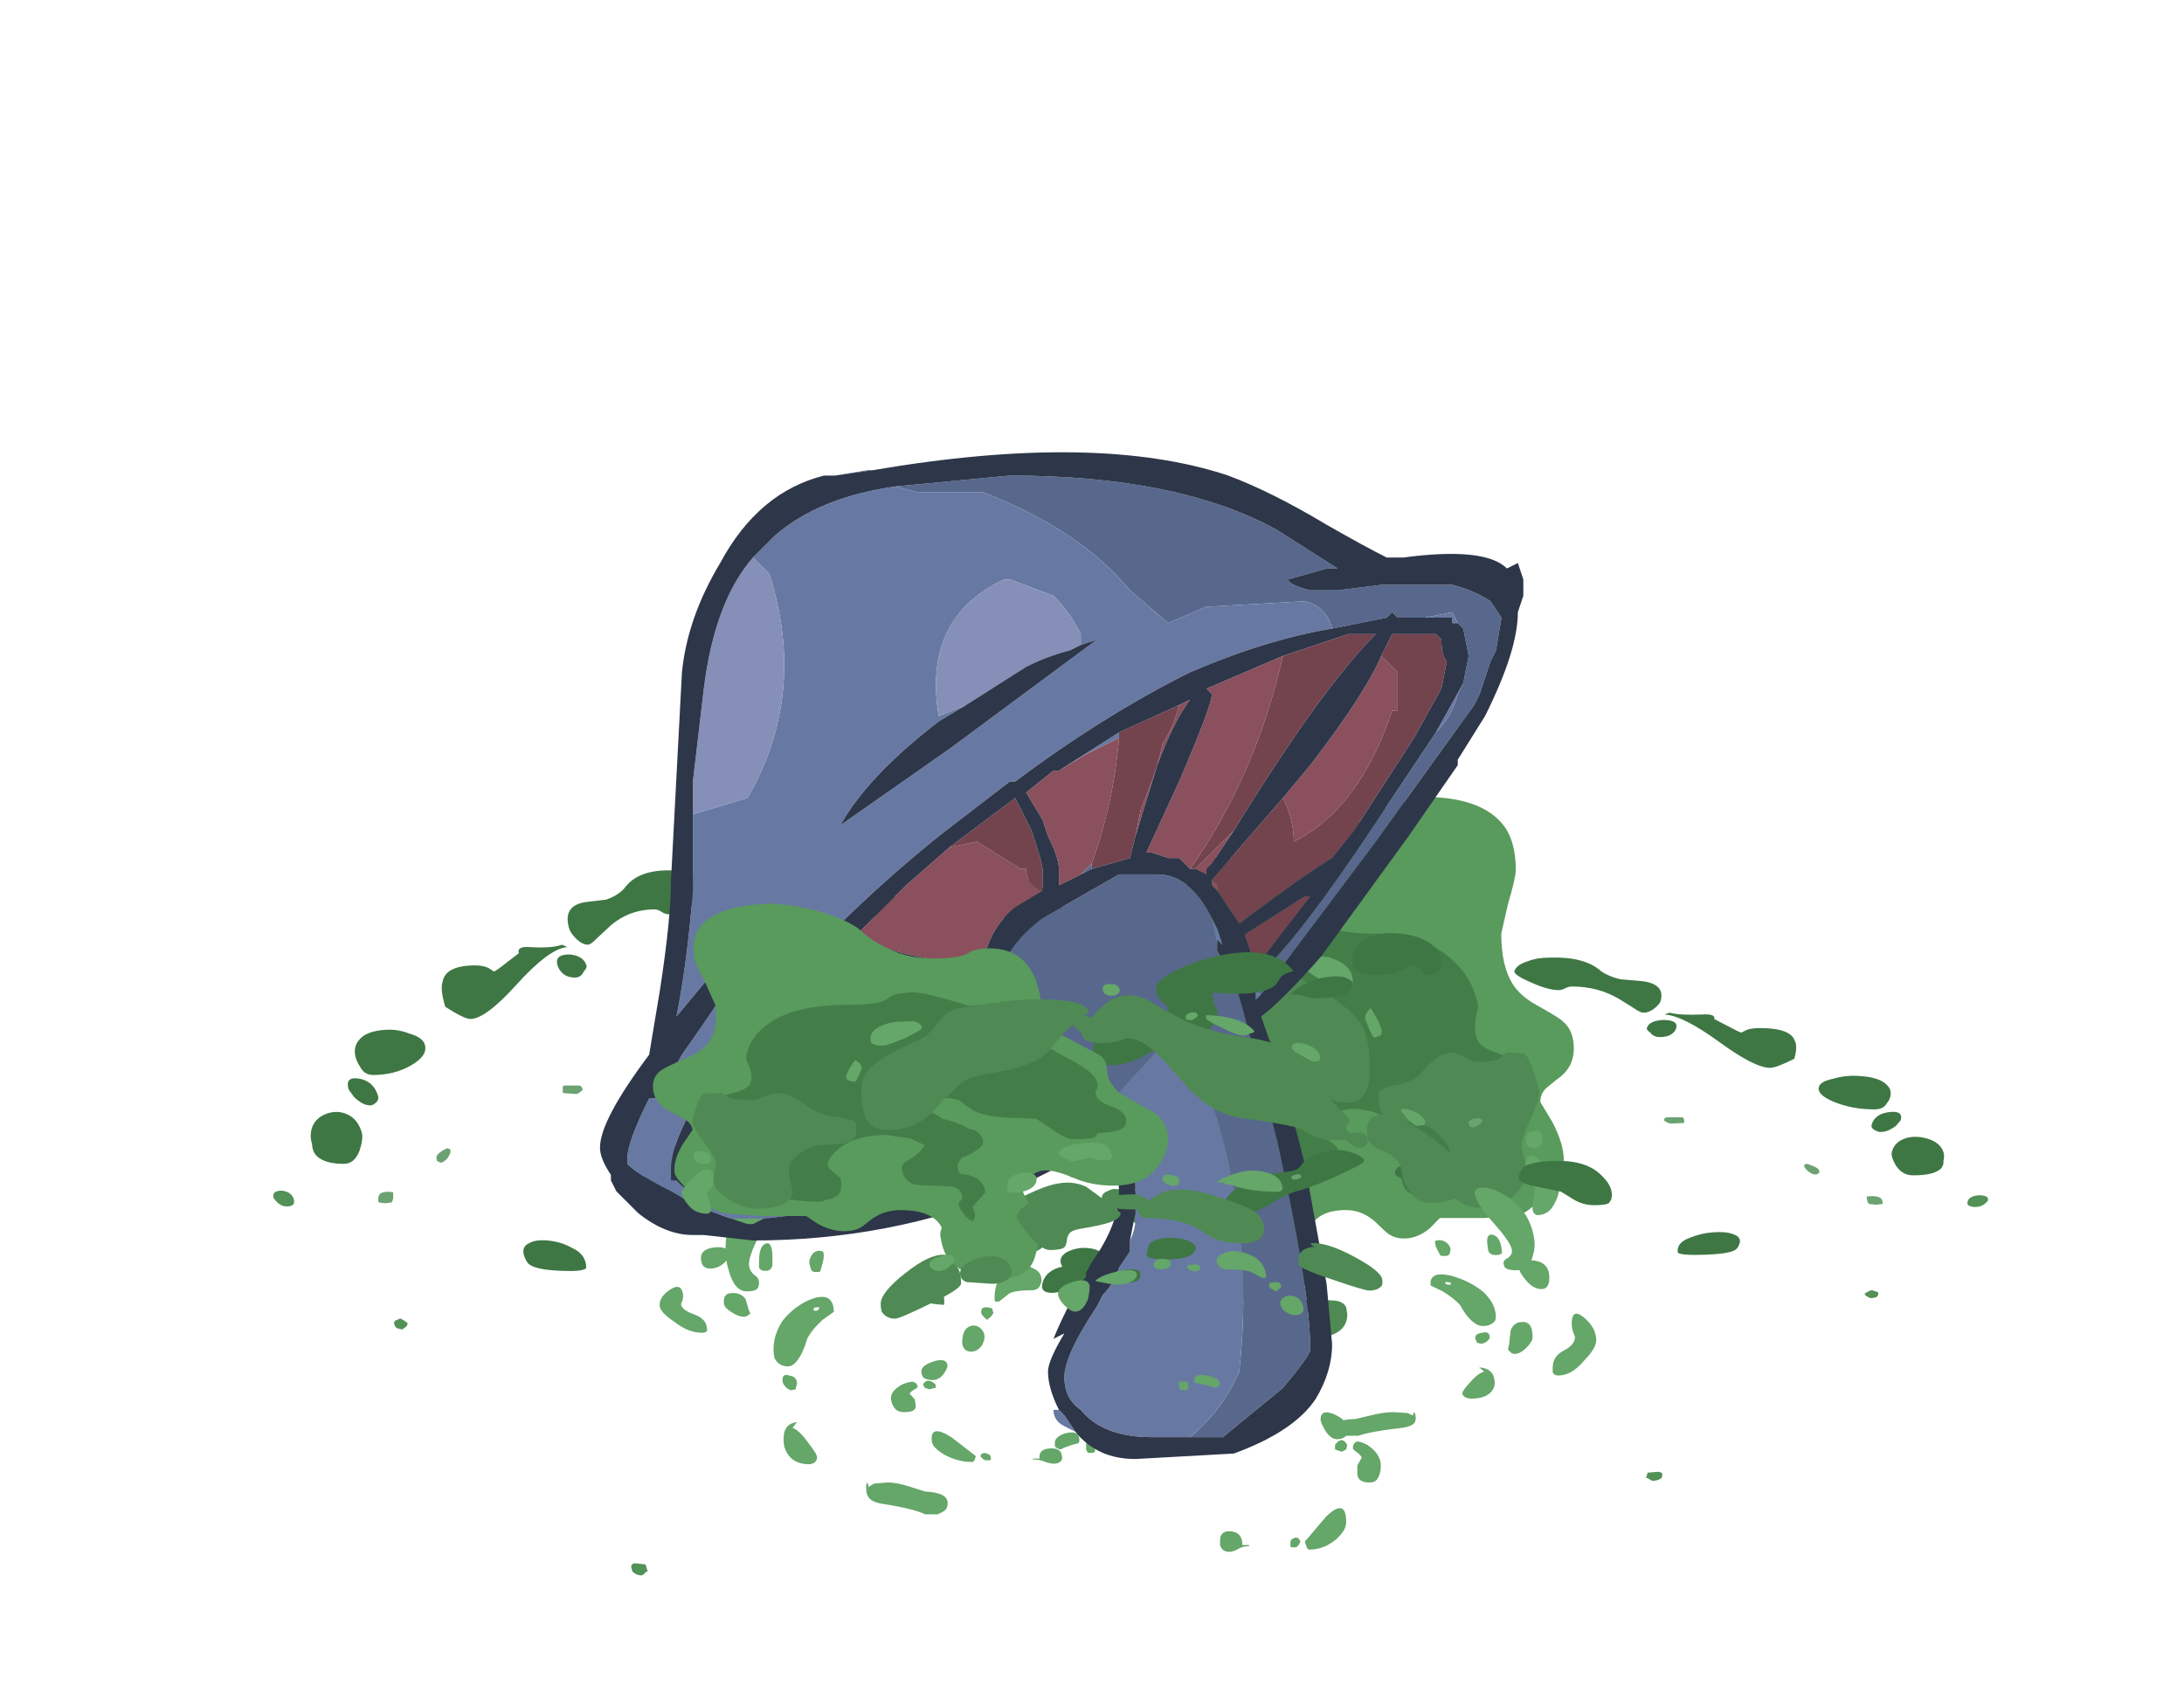 <?xml version="1.0" encoding="UTF-8" standalone="no"?>
<svg xmlns:ffdec="https://www.free-decompiler.com/flash" xmlns:xlink="http://www.w3.org/1999/xlink" ffdec:objectType="frame" height="143.55px" width="184.4px" xmlns="http://www.w3.org/2000/svg">
  <g transform="matrix(1.0, 0.0, 0.0, 1.0, 90.9, 121.65)">
    <use ffdec:characterId="496" height="30.3" transform="matrix(2.571, 0.0, 0.626, 2.056, -77.064, -50.932)" width="40.5" xlink:href="#shape0"/>
    <use ffdec:characterId="501" height="6.95" transform="matrix(1.404, 0.0, 0.0, 1.431, -58.969, -29.997)" width="34.85" xlink:href="#shape1"/>
    <use ffdec:characterId="2971" height="22.2" transform="matrix(1.885, 0.0, 0.0, 1.921, -0.337, -54.347)" width="22.45" xlink:href="#shape2"/>
    <use ffdec:characterId="493" height="28.4" transform="matrix(1.885, 0.0, 0.0, 1.921, -29.641, -45.178)" width="39.0" xlink:href="#shape3"/>
    <use ffdec:characterId="2969" height="64.75" transform="matrix(1.318, 0.0, 0.0, 1.318, -40.242, -83.801)" width="59.15" xlink:href="#sprite0"/>
    <use ffdec:characterId="496" height="30.3" transform="matrix(-2.609, 0.0, -0.427, 1.526, 83.263, -42.859)" width="40.5" xlink:href="#shape0"/>
    <use ffdec:characterId="501" height="6.95" transform="matrix(-1.425, 0.0, 0.145, 1.062, 67.072, -27.313)" width="34.85" xlink:href="#shape1"/>
    <use ffdec:characterId="2971" height="22.2" transform="matrix(-1.913, 0.0, 0.194, 1.426, 5.054, -45.358)" width="22.45" xlink:href="#shape2"/>
    <use ffdec:characterId="493" height="28.4" transform="matrix(-1.913, 0.0, 0.194, 1.426, 35.708, -38.567)" width="39.0" xlink:href="#shape3"/>
  </g>
  <defs>
    <g id="shape0" transform="matrix(1.0, 0.0, 0.0, 1.0, 16.5, 33.85)">
      <path d="M22.35 -18.55 L22.3 -18.3 22.1 -18.25 Q21.85 -18.45 21.85 -18.55 21.85 -18.65 21.95 -18.7 L22.3 -18.75 22.35 -18.55 M2.9 -22.6 L2.9 -22.45 2.85 -22.45 2.7 -22.4 2.55 -22.45 2.5 -22.45 2.5 -22.6 Q2.5 -22.75 2.6 -22.8 L2.9 -22.8 2.9 -22.6 M-15.9 -18.8 Q-16.0 -18.7 -16.15 -18.7 -16.4 -18.7 -16.5 -19.05 -16.5 -19.35 -16.15 -19.35 -15.85 -19.3 -15.85 -19.0 -15.85 -18.9 -15.9 -18.8 M-13.35 -13.9 L-13.4 -13.8 Q-13.5 -13.7 -13.6 -13.65 L-13.75 -13.7 Q-13.8 -13.75 -13.8 -13.85 -13.8 -13.95 -13.75 -14.0 L-13.55 -14.1 Q-13.45 -14.05 -13.35 -13.9 M-8.45 -3.7 L-8.45 -3.85 Q-8.45 -4.0 -8.3 -4.05 L-7.95 -4.0 -7.95 -3.7 -8.0 -3.7 -8.05 -3.65 Q-8.15 -3.55 -8.2 -3.55 -8.35 -3.55 -8.45 -3.7" fill="#529157" fill-rule="evenodd" stroke="none"/>
      <path d="M4.8 -33.8 Q5.4 -33.95 5.8 -33.7 6.25 -33.45 6.25 -32.8 6.25 -32.25 6.2 -32.05 6.0 -31.55 5.25 -31.55 4.8 -31.55 4.6 -31.75 4.5 -31.85 4.3 -32.1 4.0 -32.0 3.9 -31.75 3.85 -31.55 3.65 -31.55 3.4 -31.55 3.35 -31.8 3.35 -31.95 3.35 -32.1 3.35 -32.7 3.8 -33.2 4.2 -33.65 4.8 -33.8 M0.3 -31.15 Q-0.35 -30.7 -0.7 -30.7 -0.8 -30.7 -0.9 -30.8 -1.0 -30.9 -1.1 -30.9 -1.95 -30.9 -2.75 -30.2 L-3.3 -29.7 Q-3.55 -29.45 -3.65 -29.45 -3.85 -29.45 -4.0 -29.75 -4.1 -29.95 -4.1 -30.1 -4.1 -31.05 -3.3 -31.2 L-2.6 -31.3 Q-2.2 -31.45 -1.9 -31.75 -1.25 -32.55 -0.15 -32.5 0.3 -32.5 0.55 -32.3 0.9 -32.1 0.9 -31.75 0.9 -31.55 0.3 -31.15 M7.7 -30.45 L7.45 -30.35 Q7.25 -30.25 7.1 -30.25 6.45 -30.25 6.15 -30.5 6.0 -30.65 6.0 -30.9 6.0 -31.2 6.25 -31.35 6.45 -31.5 6.8 -31.45 7.6 -31.3 7.95 -30.45 L7.7 -30.45 M8.4 -31.45 Q8.3 -31.65 8.05 -31.75 9.0 -33.3 10.75 -32.55 11.4 -32.25 11.9 -31.75 12.35 -31.25 12.35 -30.9 12.35 -30.55 12.05 -30.1 L11.75 -29.7 Q11.75 -29.6 11.75 -29.55 L12.15 -29.15 12.8 -28.9 Q13.85 -28.55 13.85 -27.85 13.85 -26.55 13.05 -26.55 12.55 -26.55 12.0 -27.2 11.45 -27.9 11.4 -27.95 10.55 -28.2 10.3 -28.5 10.1 -28.7 10.1 -29.2 10.1 -29.55 10.3 -29.9 L10.35 -29.95 Q10.35 -30.3 10.5 -30.4 L10.45 -30.55 9.6 -30.5 Q8.75 -30.5 8.5 -31.0 L8.4 -31.45 M22.2 -26.65 Q21.6 -26.55 20.9 -26.75 20.2 -26.95 20.2 -27.3 20.2 -27.7 20.65 -27.85 21.05 -28.05 21.65 -27.95 22.25 -27.9 22.65 -27.6 23.1 -27.25 23.1 -26.7 L23.1 -26.4 Q23.05 -26.25 22.85 -25.95 L23.8 -25.3 Q24.0 -25.1 24.0 -24.75 24.0 -24.55 23.7 -24.3 23.4 -24.1 23.15 -24.1 23.05 -24.1 22.45 -24.95 21.85 -25.8 21.85 -25.85 21.85 -26.0 21.95 -26.15 L22.15 -26.5 22.2 -26.65 M18.4 -26.2 Q18.15 -26.05 17.35 -26.05 L17.05 -25.8 Q16.7 -25.5 16.55 -25.45 L15.9 -25.45 Q15.65 -25.6 15.6 -25.65 15.55 -25.7 15.55 -25.9 15.55 -26.7 16.65 -27.0 17.8 -27.3 18.7 -26.65 18.55 -26.3 18.4 -26.2 M16.45 -26.2 L16.4 -26.15 16.55 -26.2 Q16.65 -26.2 16.7 -26.25 L16.45 -26.2 M12.0 -14.8 Q12.0 -15.15 12.25 -15.35 12.4 -15.5 12.7 -15.45 13.35 -15.3 13.35 -14.5 13.35 -13.95 12.95 -13.95 12.65 -13.95 12.3 -14.4 12.0 -14.7 12.0 -14.8 M5.85 -21.45 Q5.95 -21.35 6.05 -21.0 6.1 -20.7 6.45 -20.65 7.35 -20.5 7.8 -19.9 8.2 -19.4 8.2 -18.85 8.2 -18.65 7.95 -18.45 7.7 -18.3 7.5 -18.3 7.15 -18.3 6.7 -18.85 6.2 -19.5 5.8 -19.65 5.5 -19.8 4.75 -20.45 4.05 -21.1 4.05 -21.2 4.05 -21.5 4.6 -21.75 5.25 -22.05 5.85 -21.45 M5.7 -21.25 L5.7 -21.2 5.8 -21.1 Q5.8 -21.25 5.7 -21.25 M2.05 -21.1 Q2.65 -21.1 2.85 -20.95 2.95 -20.85 2.95 -20.65 2.95 -20.45 2.7 -20.3 2.45 -20.05 1.9 -20.05 1.45 -20.05 1.25 -20.3 1.2 -20.4 1.2 -20.55 1.2 -20.85 1.45 -21.0 1.65 -21.1 2.05 -21.1 M8.7 -16.35 Q8.7 -16.65 9.05 -16.85 9.35 -17.0 9.6 -17.0 10.1 -17.0 10.25 -16.65 L10.25 -16.3 Q10.25 -16.05 10.2 -15.95 10.05 -15.8 9.6 -15.8 8.95 -15.8 8.8 -16.05 8.7 -16.2 8.7 -16.35 M10.25 -14.85 Q10.25 -15.3 10.65 -15.25 11.0 -15.25 11.0 -14.85 11.0 -14.65 10.9 -14.55 10.75 -14.5 10.65 -14.5 10.35 -14.5 10.25 -14.7 10.25 -14.75 10.25 -14.85 M-7.15 -28.5 L-7.0 -28.35 Q-6.95 -28.35 -6.45 -28.75 L-6.0 -29.1 Q-6.0 -29.4 -5.55 -29.35 -4.85 -29.3 -4.5 -29.45 -4.4 -29.4 -4.35 -29.35 -4.95 -29.3 -6.4 -27.8 -7.75 -26.4 -8.25 -26.4 -8.45 -26.4 -8.95 -26.9 -8.95 -27.6 -8.8 -27.9 -8.55 -28.6 -7.55 -28.6 -7.3 -28.6 -7.15 -28.5 M-4.85 -28.6 Q-4.85 -29.05 -4.35 -29.05 -3.9 -29.0 -3.9 -28.6 -3.9 -28.5 -4.05 -28.35 -4.2 -28.1 -4.4 -28.1 -4.7 -28.1 -4.8 -28.35 -4.85 -28.45 -4.85 -28.6 M-10.65 -24.5 Q-11.3 -24.1 -12.0 -24.1 -12.3 -24.1 -12.35 -24.45 -12.4 -24.6 -12.4 -24.8 -12.4 -25.3 -12.0 -25.65 -11.7 -25.9 -11.2 -25.95 -10.75 -26.0 -10.4 -25.8 -10.0 -25.65 -10.0 -25.35 -10.0 -24.9 -10.65 -24.5 M-6.95 -16.15 Q-7.1 -16.05 -7.45 -16.05 -8.5 -16.05 -8.75 -16.3 -8.85 -16.4 -8.85 -16.7 -8.85 -17.05 -8.55 -17.2 -8.3 -17.35 -7.9 -17.3 -7.5 -17.25 -7.2 -17.0 -6.9 -16.8 -6.9 -16.45 -6.9 -16.25 -6.95 -16.15 M-1.1 -20.4 Q-1.1 -20.1 -1.55 -19.9 L-2.6 -19.55 -3.1 -19.1 Q-3.45 -18.8 -3.8 -18.8 -4.15 -18.8 -4.25 -18.9 L-4.3 -19.1 Q-4.3 -19.75 -3.8 -20.4 -3.2 -21.25 -2.25 -21.25 -1.45 -21.25 -1.2 -20.95 -1.1 -20.8 -1.1 -20.4 M-12.95 -23.5 Q-12.95 -24.05 -12.5 -23.95 -12.05 -23.85 -12.05 -23.25 -12.05 -23.1 -12.15 -23.0 -12.3 -22.85 -12.4 -22.85 -12.65 -22.85 -12.85 -23.2 L-12.95 -23.5 M-14.4 -22.15 Q-14.15 -22.45 -13.8 -22.55 -13.45 -22.65 -13.2 -22.45 -12.95 -22.25 -12.95 -21.75 -12.95 -21.5 -13.2 -21.0 -13.5 -20.45 -13.85 -20.45 -14.55 -20.45 -14.7 -20.85 -14.75 -21.05 -14.7 -21.25 -14.7 -21.75 -14.4 -22.15" fill="#3e7744" fill-rule="evenodd" stroke="none"/>
    </g>
    <g id="shape1" transform="matrix(1.0, 0.0, 0.0, 1.0, 12.3, 33.2)">
      <path d="M11.55 -32.5 L11.55 -32.45 Q11.5 -32.4 11.35 -32.4 11.2 -32.4 10.95 -32.65 10.75 -32.85 10.75 -32.9 10.75 -33.2 11.2 -33.1 11.6 -33.0 11.6 -32.7 L11.55 -32.5 M13.0 -28.95 Q13.05 -29.2 13.4 -29.1 13.65 -28.95 13.9 -28.7 L13.9 -28.6 13.8 -28.55 13.85 -28.55 13.75 -28.35 Q13.65 -28.3 13.5 -28.3 13.2 -28.3 13.05 -28.5 12.95 -28.65 12.95 -28.75 12.95 -29.0 13.0 -28.95 M21.95 -28.4 L21.95 -28.55 Q21.95 -28.7 22.15 -28.65 22.35 -28.65 22.55 -28.45 L22.45 -28.25 22.35 -28.25 Q22.25 -28.25 21.95 -28.4 M-8.0 -29.45 Q-7.95 -29.45 -7.95 -29.3 -7.95 -29.2 -8.1 -28.95 -8.35 -28.65 -8.55 -28.65 -8.7 -28.7 -8.75 -28.75 -8.8 -28.8 -8.8 -28.95 -8.8 -29.2 -8.15 -29.5 L-8.0 -29.45 M-1.15 -32.75 L-1.2 -32.8 Q-1.2 -32.85 -1.2 -32.95 L-1.2 -33.1 -1.15 -33.2 -0.25 -33.2 Q-0.05 -33.2 0.0 -32.95 -0.25 -32.7 -0.4 -32.7 L-1.15 -32.75 M-11.4 -26.6 Q-11.4 -26.4 -11.5 -26.3 L-11.9 -26.25 -12.25 -26.3 -12.3 -26.35 -12.3 -26.5 Q-12.3 -27.05 -11.4 -26.9 -11.4 -26.85 -11.4 -26.6" fill="#6ba272" fill-rule="evenodd" stroke="none"/>
    </g>
    <g id="shape2" transform="matrix(1.0, 0.0, 0.0, 1.0, 9.25, 25.95)">
      <path d="M13.2 -14.9 Q13.2 -14.05 12.45 -13.55 L11.95 -13.15 Q11.7 -12.9 11.7 -12.55 L12.25 -11.65 Q12.75 -10.7 12.75 -10.0 12.75 -9.65 12.05 -8.7 11.25 -7.7 10.75 -7.6 L9.2 -7.45 7.2 -7.45 6.75 -7.0 Q6.2 -6.55 5.6 -6.55 5.2 -6.55 4.9 -6.75 4.75 -6.85 4.45 -7.15 3.8 -7.8 3.0 -7.8 1.6 -7.8 1.3 -6.8 L1.3 -6.7 1.35 -6.6 1.4 -6.35 Q1.4 -5.4 1.2 -5.0 0.7 -3.75 -1.05 -3.75 -2.3 -3.75 -2.7 -5.2 -2.95 -5.9 -2.95 -7.1 -2.95 -7.65 -2.7 -8.2 -2.5 -8.8 -2.5 -9.0 -2.5 -9.2 -2.8 -9.65 -3.2 -10.15 -3.65 -10.15 -4.1 -10.15 -4.85 -9.7 -5.55 -9.25 -6.55 -9.25 -8.05 -9.25 -8.8 -10.7 -9.2 -11.4 -9.25 -12.15 -9.25 -13.05 -8.85 -13.5 L-7.35 -14.75 -7.15 -15.1 Q-6.95 -15.45 -6.95 -15.8 L-6.95 -16.35 Q-6.95 -16.7 -6.75 -16.95 L-5.45 -17.95 Q-4.65 -18.5 -4.55 -19.0 -4.5 -19.1 -4.45 -19.95 -4.45 -20.85 -4.35 -21.4 -4.0 -23.3 -2.5 -23.3 -1.85 -23.3 -1.5 -23.0 -1.1 -22.7 0.05 -22.7 1.3 -22.7 2.2 -23.45 2.7 -23.8 3.2 -24.5 3.7 -25.0 4.5 -25.35 5.55 -25.85 6.9 -25.95 9.2 -25.85 10.1 -24.65 10.6 -23.95 10.6 -22.75 10.6 -22.4 10.25 -21.25 L9.95 -19.95 Q9.95 -18.55 10.45 -17.75 10.8 -17.2 11.55 -16.8 12.55 -16.25 12.7 -16.1 13.2 -15.7 13.2 -14.9" fill="#599a5d" fill-rule="evenodd" stroke="none"/>
      <path d="M0.65 -14.45 Q0.05 -14.45 -0.25 -14.3 L-0.65 -13.85 Q-1.15 -13.25 -2.9 -13.25 L-3.55 -13.2 -4.2 -12.55 Q-4.75 -12.0 -5.0 -12.0 -5.9 -12.0 -6.05 -12.15 L-6.15 -12.35 Q-6.95 -12.4 -7.3 -12.65 -7.5 -12.85 -7.5 -13.2 -7.5 -13.65 -6.9 -13.95 -6.3 -14.25 -6.3 -14.7 -6.3 -14.8 -6.4 -15.0 -6.45 -15.2 -6.45 -15.3 -6.45 -15.85 -5.6 -16.55 -4.4 -17.45 -4.05 -17.9 -3.85 -18.15 -3.7 -18.7 -3.45 -19.25 -3.3 -19.45 -2.8 -20.1 -1.2 -19.9 -0.95 -20.05 -0.25 -20.3 0.75 -20.7 1.15 -20.7 1.8 -20.65 2.1 -20.5 L2.4 -20.25 Q2.75 -19.95 4.2 -19.95 6.8 -19.95 8.1 -18.45 8.55 -17.95 8.75 -17.35 8.95 -16.85 8.9 -16.65 8.65 -15.7 8.9 -15.25 9.05 -14.95 9.65 -14.75 10.35 -14.5 10.5 -14.4 10.95 -14.1 10.95 -13.4 10.95 -12.75 10.3 -12.15 9.55 -11.45 9.45 -10.65 L9.45 -10.15 Q9.35 -9.65 9.15 -9.35 8.55 -8.3 6.55 -8.3 6.4 -8.3 6.25 -8.4 5.7 -8.5 5.55 -8.9 5.45 -9.15 5.45 -9.65 5.45 -9.7 5.7 -10.0 5.95 -10.3 5.95 -10.4 5.95 -10.85 5.35 -11.45 4.5 -12.25 3.2 -12.25 L2.45 -12.1 2.15 -12.05 1.55 -11.65 Q1.8 -11.15 2.3 -10.8 2.7 -10.55 2.7 -10.25 2.7 -9.6 2.3 -9.35 2.05 -9.25 1.45 -9.25 L0.6 -9.2 Q0.2 -9.1 0.2 -8.6 0.2 -8.45 0.3 -8.35 0.4 -8.25 0.4 -8.15 0.4 -7.9 0.25 -7.6 0.1 -7.25 -0.1 -7.15 -0.3 -7.35 -0.25 -7.7 L-0.2 -8.0 -0.5 -8.4 -0.85 -8.85 Q-0.85 -9.85 0.15 -9.95 L0.2 -10.05 Q0.25 -10.35 0.2 -10.55 L0.05 -10.8 0.0 -10.9 Q-0.35 -11.05 -0.6 -11.25 -1.05 -11.6 -1.05 -11.85 -1.05 -12.35 -0.7 -12.55 L-0.45 -12.65 Q-0.2 -12.9 0.3 -13.1 L0.6 -13.2 Q0.95 -13.6 1.45 -13.8 L1.45 -13.9 Q1.45 -14.05 1.2 -14.25 1.0 -14.45 0.65 -14.45" fill="#437e49" fill-rule="evenodd" stroke="none"/>
    </g>
    <g id="shape3" transform="matrix(1.0, 0.0, 0.0, 1.0, 15.75, 31.25)">
      <path d="M1.7 -30.65 Q1.6 -30.55 1.45 -30.55 1.2 -30.55 1.1 -30.75 1.05 -30.8 1.05 -30.9 1.05 -31.25 1.45 -31.25 1.8 -31.25 1.8 -30.9 1.8 -30.75 1.7 -30.65 M10.35 -29.05 L11.2 -29.0 Q12.35 -28.7 12.35 -27.9 12.35 -27.6 11.85 -27.6 11.65 -27.6 10.8 -28.05 10.0 -28.55 10.0 -28.65 10.0 -28.95 10.35 -29.05 M13.45 -26.25 Q13.65 -25.85 13.65 -25.7 L13.6 -25.55 13.3 -25.45 Q13.2 -25.55 13.05 -25.9 12.9 -26.25 12.9 -26.3 12.9 -26.55 13.15 -26.75 L13.45 -26.25 M21.35 -19.35 L21.6 -18.95 Q21.6 -18.55 21.4 -18.2 21.15 -17.65 20.6 -17.65 20.35 -17.7 20.4 -18.15 L20.5 -18.8 Q20.5 -18.85 20.3 -19.15 20.05 -19.45 20.05 -19.6 20.05 -20.7 20.8 -20.0 L21.35 -19.35 M20.15 -20.75 Q20.1 -20.85 20.1 -20.95 20.1 -21.35 20.5 -21.35 20.85 -21.4 20.85 -21.05 20.85 -20.6 20.45 -20.6 20.2 -20.6 20.15 -20.75 M19.8 -15.3 Q19.8 -15.5 20.0 -15.6 20.2 -15.7 20.5 -15.65 21.15 -15.55 21.15 -14.9 21.15 -14.4 20.8 -14.4 20.4 -14.4 20.05 -14.85 19.8 -15.15 19.8 -15.3 M4.35 -21.6 Q4.7 -21.45 4.7 -21.2 4.7 -21.05 4.45 -20.9 4.25 -20.75 4.15 -20.75 L3.35 -20.95 3.05 -20.85 2.7 -20.8 Q2.45 -20.8 2.4 -21.0 2.35 -21.1 2.4 -21.2 2.4 -21.45 2.55 -21.65 2.7 -21.85 3.05 -21.85 3.95 -21.85 4.35 -21.6 M0.1 -19.4 Q0.0 -19.3 -0.1 -19.3 -0.35 -19.3 -0.4 -19.45 L-0.45 -19.6 Q-0.45 -19.9 -0.05 -19.95 0.3 -20.0 0.3 -19.65 0.3 -19.5 0.1 -19.4 M1.1 -14.4 Q1.0 -14.35 0.9 -14.35 0.65 -14.35 0.5 -14.5 L0.45 -14.65 0.45 -14.9 Q0.85 -15.05 1.05 -14.9 1.2 -14.75 1.2 -14.6 1.2 -14.45 1.1 -14.4 M6.95 -18.9 Q6.4 -18.9 6.05 -19.25 5.85 -19.5 5.85 -19.75 5.85 -19.95 6.05 -20.05 6.25 -20.15 6.55 -20.05 7.2 -19.85 7.2 -19.15 7.2 -19.0 7.15 -18.95 7.1 -18.9 6.95 -18.9 M10.95 -14.35 Q10.85 -14.25 10.7 -14.25 10.45 -14.25 10.15 -14.6 10.0 -14.75 9.95 -14.9 9.95 -15.35 10.5 -15.15 11.1 -14.95 11.1 -14.6 11.1 -14.45 10.95 -14.35 M11.55 -7.55 Q11.7 -7.75 11.8 -7.75 11.95 -7.8 12.1 -7.55 L12.05 -7.35 11.85 -7.25 Q11.7 -7.3 11.55 -7.35 L11.55 -7.55 M11.1 -8.2 Q10.95 -8.45 10.9 -8.65 10.9 -9.15 11.5 -8.9 12.1 -8.65 12.1 -8.25 12.1 -8.1 12.05 -7.95 11.9 -7.8 11.65 -7.8 11.35 -7.8 11.1 -8.2 M5.6 -12.85 Q5.6 -12.6 5.4 -12.25 5.15 -11.85 4.95 -11.85 4.6 -11.85 4.3 -12.6 4.2 -13.0 4.15 -13.35 4.15 -13.9 4.9 -13.6 5.6 -13.3 5.6 -12.85 M3.0 -13.45 Q2.4 -13.45 2.15 -13.75 2.0 -13.9 2.0 -14.05 2.0 -14.45 2.8 -14.25 3.6 -14.0 3.85 -13.7 L3.85 -13.65 Q3.15 -13.45 3.0 -13.45 M0.5 -7.2 L0.45 -7.25 0.4 -7.35 Q0.4 -7.45 0.4 -7.55 0.4 -7.75 0.45 -7.7 L0.8 -7.7 0.8 -7.25 Q0.75 -7.2 0.65 -7.2 L0.5 -7.2 M6.8 -2.85 Q6.5 -2.85 6.4 -3.15 L6.4 -3.35 Q6.4 -3.8 6.9 -3.75 7.4 -3.7 7.4 -3.15 L7.7 -3.15 7.7 -3.1 Q7.45 -3.1 7.25 -3.0 7.0 -2.85 6.8 -2.85 M10.4 -2.95 Q10.3 -2.95 10.25 -3.15 10.2 -3.25 10.2 -3.3 L11.15 -4.4 Q12.05 -5.25 12.05 -4.15 12.05 -3.8 11.6 -3.4 11.05 -2.95 10.4 -2.95 M9.95 -3.2 Q9.9 -3.1 9.8 -3.05 L9.6 -3.05 9.55 -3.1 9.55 -3.25 Q9.55 -3.4 9.7 -3.45 9.9 -3.55 10.0 -3.3 L9.95 -3.2 M23.25 -12.15 Q23.25 -11.8 22.7 -11.25 22.15 -10.6 21.55 -10.6 21.35 -10.6 21.3 -10.75 21.3 -10.85 21.3 -10.95 21.3 -11.45 21.8 -11.7 22.3 -11.95 22.3 -12.3 L22.2 -12.55 Q22.15 -12.75 22.15 -12.85 22.15 -13.6 22.7 -13.15 23.25 -12.7 23.25 -12.15 M19.9 -12.95 Q20.4 -13.0 20.4 -12.3 20.4 -12.1 20.15 -11.85 19.85 -11.55 19.6 -11.55 19.45 -11.55 19.4 -11.65 19.3 -11.7 19.3 -11.75 L19.35 -12.0 19.4 -12.45 Q19.4 -12.65 19.55 -12.8 19.7 -12.95 19.9 -12.95 M12.35 -7.4 Q12.35 -7.65 12.55 -7.7 12.7 -7.7 13.0 -7.55 13.6 -7.15 13.6 -6.65 13.6 -6.35 13.5 -6.15 13.4 -5.9 13.1 -5.9 12.7 -5.9 12.6 -6.1 12.55 -6.15 12.55 -6.35 L12.55 -6.65 12.75 -7.0 Q12.65 -7.15 12.5 -7.25 12.35 -7.35 12.35 -7.4 M-4.0 -29.1 Q-3.35 -29.4 -2.6 -29.4 L-2.6 -29.2 Q-2.7 -29.0 -3.25 -28.65 -3.85 -28.2 -4.15 -28.2 -4.25 -28.2 -4.4 -28.3 -4.6 -28.35 -4.65 -28.45 -4.5 -28.8 -4.0 -29.1 M-1.7 -29.15 L-1.95 -29.1 Q-2.15 -29.25 -2.2 -29.3 L-2.25 -29.4 -2.2 -29.55 Q-1.9 -29.65 -1.7 -29.35 L-1.7 -29.15 M-6.8 -27.7 Q-6.55 -27.8 -6.4 -27.75 -6.2 -27.7 -6.2 -27.45 -6.2 -27.3 -6.65 -26.95 -7.0 -26.65 -7.1 -26.65 -7.3 -26.65 -7.35 -26.75 L-7.4 -26.9 Q-7.4 -27.45 -6.8 -27.7 M-10.65 -23.85 Q-10.65 -23.8 -10.65 -23.7 L-10.85 -23.3 Q-11.1 -22.9 -11.25 -22.85 L-11.6 -22.9 -11.6 -22.95 -11.65 -23.1 Q-11.65 -23.25 -11.45 -23.5 -11.15 -23.85 -10.7 -23.85 L-10.65 -23.85 M-11.35 -15.85 Q-11.35 -15.75 -11.4 -15.55 L-11.5 -15.2 -11.55 -15.15 -11.75 -15.15 Q-11.9 -15.15 -11.95 -15.35 L-12.0 -15.55 Q-12.0 -15.75 -11.85 -15.95 -11.65 -16.15 -11.4 -16.05 -11.35 -16.05 -11.35 -15.85 M-2.3 -19.7 L-2.05 -19.5 -2.35 -19.5 Q-2.35 -19.45 -2.45 -19.4 L-2.7 -19.35 -2.75 -19.35 Q-2.95 -19.2 -3.4 -19.1 -3.9 -18.95 -4.65 -18.95 -4.95 -18.95 -4.95 -19.2 -4.95 -19.95 -4.15 -20.15 -3.4 -20.35 -2.5 -19.8 L-2.4 -19.8 -2.3 -19.7 M-1.95 -14.35 Q-2.8 -14.35 -3.05 -14.2 L-3.5 -13.85 -3.65 -13.85 Q-3.7 -13.85 -3.7 -14.0 -3.7 -15.15 -2.65 -15.4 -2.25 -15.5 -1.95 -15.3 -1.6 -15.15 -1.6 -14.8 -1.6 -14.65 -1.65 -14.6 -1.7 -14.4 -1.95 -14.35 M-0.8 -14.6 L-0.65 -14.65 -0.3 -14.6 -0.3 -14.55 -0.25 -14.45 -0.4 -14.3 Q-0.5 -14.25 -0.55 -14.25 -0.8 -14.25 -0.75 -14.3 -0.85 -14.35 -0.85 -14.45 L-0.8 -14.6 M-13.4 -18.8 Q-13.4 -18.25 -14.05 -17.1 -14.7 -15.95 -14.7 -15.5 -14.7 -15.25 -14.5 -15.05 -14.25 -14.9 -14.25 -14.7 -14.25 -14.45 -14.35 -14.4 -14.45 -14.3 -14.8 -14.3 -15.35 -14.3 -15.6 -15.2 -15.75 -15.65 -15.75 -16.1 -15.75 -17.95 -14.6 -18.85 -14.15 -19.2 -13.8 -19.2 -13.4 -19.2 -13.4 -18.8 M-13.65 -15.45 Q-13.7 -15.2 -13.95 -15.2 -14.2 -15.2 -14.25 -15.35 L-14.25 -15.6 Q-14.25 -16.3 -13.95 -16.4 -13.65 -16.5 -13.65 -15.8 L-13.65 -15.45 M-11.8 -13.45 L-11.65 -13.45 Q-11.55 -13.5 -11.55 -13.6 -11.8 -13.6 -11.8 -13.55 L-11.8 -13.45 M-13.6 -11.75 Q-13.6 -12.4 -13.2 -13.0 -12.8 -13.5 -12.25 -13.8 -11.7 -14.1 -11.3 -14.05 -10.9 -13.95 -10.9 -13.4 L-11.4 -13.05 Q-11.9 -12.6 -12.1 -12.2 -12.2 -11.85 -12.35 -11.55 -12.65 -11.0 -12.95 -11.0 -13.35 -11.0 -13.55 -11.35 -13.6 -11.55 -13.6 -11.75 M-12.6 -10.05 L-12.6 -10.0 -12.8 -9.95 Q-13.0 -10.0 -13.1 -10.15 -13.2 -10.25 -13.2 -10.4 -13.2 -10.7 -12.9 -10.6 -12.55 -10.55 -12.55 -10.25 L-12.6 -10.05 M-12.75 -8.3 Q-12.45 -8.2 -12.05 -7.65 -11.65 -7.15 -11.65 -7.0 -11.65 -6.85 -11.8 -6.75 -11.95 -6.7 -12.0 -6.7 -12.7 -6.7 -13.0 -7.2 -13.15 -7.45 -13.15 -7.75 -13.15 -8.15 -13.05 -8.25 -12.95 -8.5 -12.55 -8.55 L-12.75 -8.3 M-3.8 -13.5 L-3.75 -13.35 -3.85 -13.2 Q-3.95 -13.1 -4.05 -13.05 L-4.25 -13.25 -4.3 -13.35 Q-4.3 -13.5 -4.25 -13.55 -4.15 -13.65 -3.8 -13.55 L-3.8 -13.5 M-5.1 -11.85 Q-5.15 -11.95 -5.15 -12.05 -5.15 -12.75 -4.65 -12.8 -4.45 -12.8 -4.3 -12.65 -4.15 -12.5 -4.15 -12.3 -4.15 -12.15 -4.25 -11.95 -4.45 -11.65 -4.75 -11.65 -5.0 -11.65 -5.1 -11.85 M-0.25 -8.1 Q0.1 -8.1 0.1 -7.75 0.1 -7.6 -0.05 -7.6 -0.45 -7.5 -0.75 -7.35 -0.95 -7.4 -1.0 -7.5 L-1.0 -7.65 Q-1.0 -7.85 -0.7 -8.0 -0.45 -8.1 -0.25 -8.1 M-7.45 -5.7 L-6.8 -5.5 Q-5.8 -5.45 -5.8 -5.0 -5.8 -4.8 -5.9 -4.7 -6.0 -4.6 -6.25 -4.5 L-6.8 -4.5 Q-7.35 -4.75 -8.65 -4.95 -9.05 -5.0 -9.25 -5.15 -9.45 -5.3 -9.45 -5.65 L-9.45 -5.8 -9.4 -5.9 Q-9.35 -5.8 -9.35 -5.7 L-9.1 -5.85 -8.5 -5.9 Q-8.05 -5.9 -7.45 -5.7" fill="#65a669" fill-rule="evenodd" stroke="none"/>
      <path d="M2.8 -29.35 L2.55 -29.55 Q2.55 -30.2 3.85 -30.3 5.45 -30.5 8.3 -29.8 8.85 -29.65 9.3 -28.9 9.8 -28.15 10.25 -27.9 12.15 -26.9 12.7 -26.05 13.1 -25.45 13.1 -24.15 13.1 -23.5 13.0 -23.25 12.8 -22.6 12.1 -22.6 11.1 -22.6 10.25 -23.45 9.85 -23.85 9.55 -24.35 9.25 -24.6 8.75 -25.25 8.2 -25.8 7.3 -25.95 5.9 -26.25 5.2 -26.7 4.7 -27.0 4.25 -27.7 3.8 -28.4 3.3 -28.85 3.3 -28.7 3.1 -28.5 L3.0 -28.4 Q3.0 -28.1 2.9 -28.0 2.7 -27.75 2.05 -27.75 1.75 -27.75 1.35 -27.9 L1.0 -28.05 Q0.3 -28.05 -0.55 -26.6 -1.4 -25.05 -1.55 -24.85 -2.35 -23.65 -3.35 -23.35 L-4.65 -23.1 Q-5.75 -22.85 -6.05 -22.7 L-6.55 -22.3 Q-7.05 -22.0 -7.4 -22.0 L-8.05 -22.0 -8.2 -21.8 Q-8.4 -21.55 -8.55 -21.55 -8.8 -21.55 -8.95 -21.8 -9.0 -21.95 -9.0 -22.1 -9.0 -22.5 -8.5 -22.45 L-8.25 -22.4 -8.2 -22.5 Q-8.1 -22.6 -8.1 -22.7 -8.1 -22.85 -8.2 -22.95 -8.3 -23.05 -8.3 -23.2 -8.3 -23.3 -7.9 -23.9 -7.55 -24.5 -7.55 -24.55 L-7.6 -25.2 Q-7.6 -25.6 -7.5 -25.85 -7.25 -26.5 -6.4 -27.15 -5.4 -27.9 -4.2 -28.1 -2.7 -28.4 -1.7 -29.05 -1.1 -29.45 -0.2 -30.25 1.1 -31.25 2.45 -29.25 2.6 -29.35 2.8 -29.35 M20.05 -24.75 Q20.25 -24.55 20.5 -23.8 20.7 -23.15 20.7 -23.05 20.7 -22.7 20.3 -21.85 19.9 -21.0 19.9 -20.7 19.9 -20.55 20.05 -20.1 L20.15 -19.5 Q20.15 -19.15 19.65 -18.6 19.05 -17.95 18.4 -17.95 16.8 -17.95 16.7 -19.0 L16.75 -19.9 Q16.75 -20.45 16.6 -20.7 16.15 -21.35 15.6 -21.6 15.25 -21.75 14.6 -21.75 14.0 -21.8 13.8 -21.95 13.5 -22.2 13.5 -22.9 13.5 -23.15 13.7 -23.2 L14.15 -23.35 Q15.05 -23.45 15.5 -24.0 16.25 -24.8 16.75 -24.8 17.1 -24.75 17.75 -24.4 18.7 -24.35 18.95 -24.55 L19.1 -24.7 Q19.2 -24.8 19.35 -24.8 L20.05 -24.75 M4.85 -19.3 Q6.95 -18.05 6.95 -17.45 6.95 -17.15 6.5 -16.35 6.05 -15.5 5.7 -15.5 5.2 -15.5 5.05 -15.65 4.95 -15.75 4.9 -16.0 4.85 -16.3 4.75 -16.45 4.65 -16.65 4.25 -16.75 3.3 -16.95 2.85 -17.15 2.35 -17.4 2.35 -17.7 L2.6 -18.0 Q2.35 -17.9 1.85 -17.9 L1.6 -17.9 1.6 -17.85 Q1.5 -17.45 1.35 -17.4 -0.3 -17.4 -1.1 -16.65 -1.55 -16.2 -1.75 -16.1 -2.2 -15.9 -2.9 -15.9 -3.45 -15.9 -3.75 -16.3 -3.9 -16.6 -3.9 -16.8 -3.9 -17.4 -3.6 -17.75 -3.2 -18.15 -1.8 -18.75 -1.2 -19.0 -0.8 -19.05 -0.15 -19.15 0.4 -18.9 L1.1 -18.4 Q1.1 -18.6 1.35 -18.7 1.55 -18.8 1.65 -18.8 L2.45 -18.75 Q2.75 -18.65 2.75 -18.4 2.75 -18.25 2.7 -18.15 L3.3 -18.7 Q4.4 -19.6 4.85 -19.3 M7.85 -15.0 Q8.15 -15.2 8.65 -15.1 9.1 -15.0 9.45 -14.7 9.8 -14.4 9.8 -14.05 9.8 -13.7 9.55 -13.6 L8.45 -13.5 Q7.95 -13.5 7.65 -13.85 7.5 -14.05 7.5 -14.25 7.5 -14.8 7.85 -15.0 M10.1 -13.7 Q10.1 -14.0 10.6 -13.95 L11.4 -13.9 Q11.9 -13.9 12.05 -13.6 L12.1 -13.3 Q12.1 -12.35 10.7 -12.25 10.65 -12.4 10.65 -12.7 10.7 -12.95 10.65 -13.1 10.5 -13.35 10.3 -13.45 10.1 -13.5 10.1 -13.7 M-9.7 -21.3 Q-10.35 -20.9 -10.3 -20.15 -10.3 -19.65 -10.45 -19.2 -10.7 -18.3 -11.35 -18.3 -12.3 -18.3 -12.75 -18.75 -13.15 -19.15 -13.15 -19.75 -13.15 -20.35 -12.5 -21.3 -11.9 -22.2 -11.1 -22.85 -10.2 -23.55 -9.65 -23.5 -9.0 -23.4 -9.0 -22.2 -9.0 -21.85 -9.25 -21.6 -9.35 -21.5 -9.7 -21.3 M-5.2 -14.65 Q-5.2 -14.4 -6.6 -13.75 -7.95 -13.1 -8.15 -13.1 -8.55 -13.1 -8.75 -13.4 -8.8 -13.55 -8.8 -13.75 -8.8 -14.25 -7.7 -15.1 -6.55 -16.0 -5.85 -15.9 -5.9 -15.7 -6.05 -15.7 -5.5 -15.65 -5.3 -15.25 -5.2 -15.05 -5.2 -14.65" fill="#4f8a54" fill-rule="evenodd" stroke="none"/>
    </g>
    <g id="sprite0" transform="matrix(1.0, 0.0, 0.0, 1.0, 37.1, 59.15)">
      <use ffdec:characterId="2968" height="9.25" transform="matrix(7.0, 0.0, 0.0, 7.0, -37.1, -59.15)" width="8.45" xlink:href="#shape4"/>
    </g>
    <g id="shape4" transform="matrix(1.0, 0.0, 0.0, 1.0, 5.3, 8.45)">
      <path d="M-2.6 -8.1 L-1.55 -8.2 Q0.0 -8.2 0.9 -7.7 L1.45 -7.35 1.35 -7.35 1.0 -7.25 1.0 -7.25 Q1.0 -7.2 1.2 -7.15 L1.45 -7.15 1.85 -7.2 2.5 -7.2 Q2.7 -7.15 2.85 -7.05 L2.95 -6.9 2.9 -6.6 2.85 -6.5 2.75 -6.2 2.7 -6.1 1.8 -4.85 0.75 -3.45 0.7 -3.5 0.7 -3.6 0.8 -3.7 Q1.15 -4.05 1.75 -4.95 L2.35 -5.85 Q2.5 -6.0 2.55 -6.2 L2.6 -6.3 2.65 -6.55 2.6 -6.8 2.55 -6.85 2.5 -6.95 2.25 -6.9 2.0 -6.9 1.95 -6.95 1.9 -6.9 1.4 -6.8 Q1.35 -7.0 1.15 -7.05 L0.25 -7.0 -0.1 -6.85 -0.45 -7.15 Q-0.9 -7.7 -1.8 -8.05 L-2.4 -8.05 -2.6 -8.1 M1.4 -7.2 L1.4 -7.2 M-3.15 -8.2 L-2.85 -8.25 -2.8 -8.25 -3.15 -8.2 M-0.8 -4.6 L-0.9 -4.55 -0.8 -4.65 -0.8 -4.6 M0.35 -3.9 L0.35 -3.85 0.45 -3.6 0.5 -3.6 Q0.65 -3.1 0.9 -2.1 1.2 -0.75 1.2 -0.2 1.2 -0.15 0.95 0.15 L0.4 0.6 0.1 0.6 Q0.4 0.35 0.55 0.0 0.7 -1.35 0.25 -2.6 L0.0 -3.05 -0.1 -3.05 -0.6 -2.5 -0.6 -2.3 -0.65 -2.35 -0.75 -2.5 Q-0.85 -2.55 -0.85 -2.65 L-0.9 -2.8 -0.9 -2.75 -1.0 -2.9 -0.9 -2.9 -1.1 -3.1 -1.1 -3.15 -1.15 -3.1 -1.3 -3.15 Q-1.5 -3.2 -1.6 -3.3 L-1.55 -3.35 -1.65 -3.35 -1.65 -3.5 Q-1.65 -3.85 -1.25 -4.15 L-0.55 -4.55 -0.2 -4.55 Q0.1 -4.55 0.3 -4.15 L0.35 -3.9" fill="#58688c" fill-rule="evenodd" stroke="none"/>
      <path d="M-2.6 -8.1 L-2.4 -8.05 -1.8 -8.05 Q-0.9 -7.7 -0.45 -7.15 L-0.1 -6.85 0.25 -7.0 1.15 -7.05 Q1.35 -7.0 1.4 -6.8 0.8 -6.7 0.1 -6.4 -0.7 -6.0 -1.5 -5.4 L-1.55 -5.4 -2.2 -4.9 Q-3.25 -4.05 -3.95 -3.15 -4.65 -2.25 -4.65 -1.85 L-4.65 -1.75 -4.6 -1.75 -4.55 -1.7 Q-4.35 -1.6 -3.8 -1.6 -2.75 -1.6 -1.95 -1.95 L-1.95 -2.0 Q-1.55 -2.1 -0.95 -2.45 L-0.9 -2.5 -0.8 -2.35 -0.8 -2.25 Q-0.95 -2.2 -1.35 -2.05 -1.9 -1.85 -2.1 -1.65 L-2.95 -1.5 -3.8 -1.4 -4.1 -1.4 Q-4.4 -1.5 -4.65 -1.65 -4.95 -1.8 -5.05 -1.9 L-5.05 -1.95 Q-5.05 -2.1 -4.85 -2.5 L-4.8 -2.5 -4.75 -2.55 -4.55 -2.9 Q-3.95 -3.75 -3.85 -4.0 L-3.85 -4.05 -3.8 -4.15 -3.85 -4.1 -3.85 -4.15 -4.6 -3.25 Q-4.5 -3.75 -4.45 -4.4 L-4.45 -5.1 -3.95 -5.25 Q-3.4 -6.2 -3.75 -7.3 L-3.9 -7.45 -3.7 -7.65 Q-3.3 -8.0 -2.6 -8.1 M2.25 -6.9 L2.5 -6.95 2.55 -6.85 2.5 -6.85 2.5 -6.9 2.25 -6.9 M2.6 -6.3 L2.55 -6.2 Q2.5 -6.0 2.35 -5.85 L2.6 -6.3 M0.8 -3.7 L0.7 -3.6 0.8 -3.7 M0.7 -3.5 L0.75 -3.45 0.7 -3.4 0.7 -3.5 M-0.95 0.55 L-1.05 0.5 Q-1.15 0.45 -1.15 0.35 L-1.1 0.35 -1.05 0.4 -0.95 0.55 M-3.2 -8.2 L-3.15 -8.2 -3.2 -8.2 M-1.1 -5.5 L-0.55 -5.85 -0.55 -5.8 -0.85 -5.65 -1.1 -5.5 M-0.1 -4.7 L0.0 -4.7 -0.1 -4.7 M0.35 -3.9 L0.3 -4.15 0.35 -4.05 0.4 -3.9 0.35 -3.95 0.35 -3.9 M-0.6 -2.3 L-0.6 -2.5 -0.1 -3.05 0.0 -3.05 0.25 -2.6 Q0.7 -1.35 0.55 0.0 0.4 0.35 0.1 0.6 L-0.25 0.6 Q-0.7 0.6 -0.9 0.35 -1.05 0.25 -1.05 0.05 -1.05 -0.15 -0.75 -0.6 L-0.7 -0.7 Q-0.6 -0.8 -0.55 -0.95 L-0.45 -1.1 -0.45 -1.2 Q-0.4 -1.3 -0.4 -1.4 L-0.4 -1.45 -0.4 -1.7 Q-0.4 -1.95 -0.6 -2.3 M0.5 -3.6 L0.45 -3.6 0.35 -3.85 0.5 -3.6 M-0.9 -6.65 L-0.9 -6.75 Q-1.0 -6.95 -1.15 -7.1 L-1.55 -7.25 -1.6 -7.25 Q-2.35 -6.9 -2.2 -6.0 L-1.95 -6.1 -2.2 -5.95 Q-2.85 -5.45 -3.1 -5.0 L-2.1 -5.7 -0.75 -6.7 -0.9 -6.65 M-4.45 -1.9 L-4.45 -1.95 -4.45 -1.9" fill="#6779a3" fill-rule="evenodd" stroke="none"/>
      <path d="M1.85 -6.55 L2.0 -6.4 2.0 -6.05 1.95 -6.05 Q1.65 -5.15 1.05 -4.85 1.05 -5.05 0.95 -5.25 L1.2 -5.55 Q1.7 -6.2 1.85 -6.55 M0.3 -4.5 L0.35 -4.45 0.35 -4.4 0.3 -4.45 0.3 -4.5 M0.95 -6.55 Q0.7 -5.45 0.1 -4.6 L0.0 -4.7 -0.1 -4.7 -0.25 -4.75 -0.3 -4.75 0.0 -5.4 Q0.3 -6.1 0.3 -6.2 L0.25 -6.25 0.95 -6.55 M0.15 -4.6 L0.5 -4.95 0.3 -4.65 0.25 -4.6 0.25 -4.55 0.15 -4.6 M0.0 -6.1 L0.1 -6.15 Q-0.05 -5.95 -0.2 -5.55 L-0.4 -4.9 -0.35 -5.15 Q-0.2 -5.5 -0.15 -5.75 -0.05 -5.9 0.0 -6.1 M-0.9 -4.55 L-1.1 -4.45 -1.1 -4.6 Q-1.1 -4.7 -1.2 -4.9 L-1.25 -5.05 -1.4 -5.3 -1.15 -5.5 -1.1 -5.5 -0.85 -5.65 -0.55 -5.8 Q-0.6 -5.2 -0.8 -4.65 L-0.9 -4.55 M-2.1 -4.8 L-1.85 -4.85 -1.45 -4.6 -1.4 -4.6 Q-1.4 -4.45 -1.25 -4.4 L-1.5 -4.25 Q-1.75 -4.05 -1.8 -3.7 L-1.9 -3.75 Q-2.35 -3.75 -2.75 -3.9 L-3.0 -3.95 -2.5 -4.45 -2.1 -4.8 M-1.8 -3.55 L-2.0 -3.6 -2.05 -3.6 -1.8 -3.6 -1.8 -3.55 M-3.4 -3.5 L-1.8 -3.5 -1.8 -3.25 -2.0 -3.2 -2.1 -3.25 -2.4 -3.05 Q-3.05 -2.8 -3.95 -2.75 L-3.7 -3.1 -3.4 -3.5 M-4.3 -2.2 Q-2.8 -2.35 -1.75 -3.1 L-1.25 -3.0 -1.4 -2.85 Q-1.65 -2.6 -1.85 -2.45 -2.6 -2.0 -3.8 -1.85 L-3.8 -1.8 -4.1 -1.8 -4.3 -1.85 Q-4.4 -1.85 -4.45 -1.9 L-4.45 -1.95 -4.3 -2.2 M-1.15 -2.95 L-1.05 -2.75 -1.05 -2.7 -1.2 -2.65 -1.75 -2.35 Q-1.45 -2.55 -1.3 -2.75 L-1.15 -2.95" fill="#8a505d" fill-rule="evenodd" stroke="none"/>
      <path d="M1.85 -6.55 L1.95 -6.75 2.35 -6.75 2.4 -6.7 Q2.4 -6.55 2.45 -6.5 L2.4 -6.25 2.15 -5.8 1.6 -4.95 1.4 -4.7 Q1.15 -4.55 0.55 -4.1 L0.35 -4.4 0.35 -4.45 0.3 -4.5 0.95 -5.25 Q1.05 -5.05 1.05 -4.85 1.65 -5.15 1.95 -6.05 L2.0 -6.05 2.0 -6.4 1.85 -6.55 M0.95 -6.55 L1.55 -6.75 1.8 -6.75 Q1.3 -6.25 0.5 -4.95 L0.15 -4.6 0.1 -4.6 Q0.7 -5.45 0.95 -6.55 M0.0 -6.1 Q-0.05 -5.9 -0.15 -5.75 -0.2 -5.5 -0.35 -5.15 L-0.4 -4.9 -0.45 -4.7 -0.8 -4.6 -0.8 -4.65 Q-0.6 -5.2 -0.55 -5.8 L-0.55 -5.85 0.0 -6.1 M0.7 -3.7 L0.6 -4.0 1.15 -4.35 1.2 -4.35 0.7 -3.7 M-1.25 -4.4 Q-1.4 -4.45 -1.4 -4.6 L-1.45 -4.6 -1.85 -4.85 -2.1 -4.8 -1.5 -5.25 -1.35 -4.95 Q-1.25 -4.65 -1.25 -4.6 L-1.25 -4.4 M-2.05 -3.6 L-2.0 -3.6 -1.8 -3.55 -1.8 -3.5 -3.4 -3.5 -3.05 -3.9 -2.85 -3.8 Q-2.5 -3.65 -2.05 -3.6 M-4.3 -2.2 L-4.25 -2.3 -4.05 -2.6 -3.45 -2.6 Q-2.8 -2.6 -2.25 -2.85 L-1.8 -3.15 -1.75 -3.15 -1.75 -3.1 Q-2.8 -2.35 -4.3 -2.2 M-2.0 -3.2 L-2.35 -3.05 -2.4 -3.05 -2.1 -3.25 -2.0 -3.2" fill="#73434e" fill-rule="evenodd" stroke="none"/>
      <path d="M-3.9 -7.45 L-3.75 -7.3 Q-3.4 -6.2 -3.95 -5.25 L-4.45 -5.1 -4.45 -5.4 -4.35 -6.25 Q-4.25 -7.05 -3.9 -7.45 M-1.95 -6.1 L-2.2 -6.0 Q-2.35 -6.9 -1.6 -7.25 L-1.55 -7.25 -1.15 -7.1 Q-1.0 -6.95 -0.9 -6.75 L-0.9 -6.65 -1.0 -6.6 Q-1.2 -6.55 -1.4 -6.45 L-1.95 -6.1" fill="#858fb7" fill-rule="evenodd" stroke="none"/>
      <path d="M1.4 -7.2 L1.4 -7.2 M2.75 -6.2 L2.85 -6.5 2.9 -6.6 2.95 -6.9 2.85 -7.05 Q2.7 -7.15 2.5 -7.2 L1.85 -7.2 1.45 -7.15 1.2 -7.15 Q1.0 -7.2 1.0 -7.25 L1.0 -7.25 1.35 -7.35 1.45 -7.35 0.9 -7.7 Q0.0 -8.2 -1.55 -8.2 L-2.6 -8.1 Q-3.3 -8.0 -3.7 -7.65 L-3.9 -7.45 Q-4.25 -7.05 -4.35 -6.25 L-4.45 -5.4 -4.45 -5.1 -4.45 -4.4 Q-4.5 -3.75 -4.6 -3.25 L-3.85 -4.15 -3.85 -4.1 -3.8 -4.15 -3.85 -4.05 -3.85 -4.0 Q-3.95 -3.75 -4.55 -2.9 L-4.75 -2.55 -4.8 -2.5 -4.85 -2.5 Q-5.05 -2.1 -5.05 -1.95 L-5.05 -1.9 Q-4.95 -1.8 -4.65 -1.65 -4.4 -1.5 -4.1 -1.4 L-3.95 -1.35 -3.9 -1.35 -3.8 -1.4 -2.95 -1.5 -2.1 -1.65 Q-1.9 -1.85 -1.35 -2.05 -0.95 -2.2 -0.8 -2.25 L-0.8 -2.35 -0.9 -2.5 -0.95 -2.45 Q-1.55 -2.1 -1.95 -2.0 L-1.95 -1.95 Q-2.75 -1.6 -3.8 -1.6 -4.35 -1.6 -4.55 -1.7 L-4.6 -1.75 -4.65 -1.75 -4.65 -1.85 Q-4.65 -2.25 -3.95 -3.15 -3.25 -4.05 -2.2 -4.9 L-1.55 -5.4 -1.5 -5.4 Q-0.7 -6.0 0.1 -6.4 0.8 -6.7 1.4 -6.8 L1.9 -6.9 1.95 -6.95 2.0 -6.9 2.25 -6.9 2.5 -6.9 2.5 -6.85 2.55 -6.85 2.6 -6.8 2.65 -6.55 2.6 -6.3 2.35 -5.85 1.75 -4.95 Q1.15 -4.05 0.8 -3.7 L0.7 -3.6 0.7 -3.5 0.7 -3.4 0.75 -3.45 1.8 -4.85 2.7 -6.1 2.75 -6.2 M-2.8 -8.25 Q-0.75 -8.6 0.45 -8.2 0.85 -8.05 1.35 -7.75 1.7 -7.55 1.9 -7.45 L2.05 -7.45 Q2.8 -7.55 3.0 -7.35 L3.1 -7.4 3.15 -7.25 3.15 -7.1 3.1 -6.95 Q3.1 -6.6 2.8 -6.0 L2.55 -5.6 2.55 -5.55 2.1 -4.9 1.3 -3.8 Q0.95 -3.4 0.75 -3.25 0.95 -2.7 1.15 -1.9 L1.35 -0.8 1.4 -0.25 Q1.4 0.0 1.25 0.25 1.05 0.55 0.5 0.75 L-0.4 0.8 Q-0.75 0.8 -0.95 0.55 L-1.05 0.4 -1.1 0.35 Q-1.2 0.15 -1.2 0.0 -1.2 -0.1 -1.05 -0.35 L-1.15 -0.3 Q-1.05 -0.55 -0.8 -1.0 -0.55 -1.35 -0.55 -1.65 -0.55 -1.85 -0.7 -2.15 -0.75 -2.1 -0.85 -2.0 -1.15 -1.85 -1.55 -1.65 -2.65 -1.2 -3.9 -1.2 L-4.35 -1.25 -4.45 -1.25 Q-4.7 -1.25 -4.95 -1.45 L-5.15 -1.65 -5.2 -1.75 -5.2 -1.8 Q-5.3 -1.95 -5.3 -2.05 -5.3 -2.3 -4.85 -2.9 L-4.75 -3.5 Q-4.65 -4.15 -4.65 -4.5 L-4.55 -6.4 Q-4.5 -6.9 -4.2 -7.4 -3.85 -8.05 -3.25 -8.2 L-3.2 -8.2 -3.15 -8.2 -2.8 -8.25 M0.35 -4.4 L0.55 -4.1 Q1.15 -4.55 1.4 -4.7 L1.6 -4.95 2.15 -5.8 2.4 -6.25 2.45 -6.5 Q2.4 -6.55 2.4 -6.7 L2.35 -6.75 1.95 -6.75 1.85 -6.55 Q1.7 -6.2 1.2 -5.55 L0.95 -5.25 0.3 -4.5 0.3 -4.45 0.35 -4.4 M0.5 -4.95 Q1.3 -6.25 1.8 -6.75 L1.55 -6.75 0.95 -6.55 0.25 -6.25 0.3 -6.2 Q0.3 -6.1 0.0 -5.4 L-0.3 -4.75 -0.25 -4.75 -0.1 -4.7 0.0 -4.7 0.1 -4.6 0.15 -4.6 0.25 -4.55 0.25 -4.6 0.3 -4.65 0.5 -4.95 M-0.4 -4.9 L-0.2 -5.55 Q-0.05 -5.95 0.1 -6.15 L0.0 -6.1 -0.55 -5.85 -1.1 -5.5 -1.15 -5.5 -1.4 -5.3 -1.25 -5.05 -1.2 -4.9 Q-1.1 -4.7 -1.1 -4.6 L-1.1 -4.45 -0.9 -4.55 -0.8 -4.6 -0.45 -4.7 -0.4 -4.9 M0.35 -3.85 L0.35 -3.9 0.35 -3.95 0.4 -3.9 0.35 -4.05 0.3 -4.15 Q0.1 -4.55 -0.2 -4.55 L-0.55 -4.55 -1.25 -4.15 Q-1.65 -3.85 -1.65 -3.5 L-1.65 -3.35 -1.55 -3.35 -1.6 -3.3 Q-1.5 -3.2 -1.3 -3.15 L-1.15 -3.1 -1.1 -3.15 -1.1 -3.1 -0.9 -2.9 -1.0 -2.9 -0.9 -2.75 -0.9 -2.8 -0.85 -2.65 Q-0.85 -2.55 -0.75 -2.5 L-0.65 -2.35 -0.6 -2.3 Q-0.4 -1.95 -0.4 -1.7 L-0.4 -1.45 -0.45 -1.2 -0.45 -1.1 -0.55 -0.95 Q-0.6 -0.8 -0.7 -0.7 L-0.75 -0.6 Q-1.05 -0.15 -1.05 0.05 -1.05 0.25 -0.9 0.35 -0.7 0.6 -0.25 0.6 L0.1 0.6 0.4 0.6 0.95 0.15 Q1.2 -0.15 1.2 -0.2 1.2 -0.75 0.9 -2.1 0.65 -3.1 0.5 -3.6 L0.35 -3.85 M0.7 -3.7 L1.2 -4.35 1.15 -4.35 0.6 -4.0 0.7 -3.7 M-0.9 -6.65 L-0.75 -6.7 -2.1 -5.7 -3.1 -5.0 Q-2.85 -5.45 -2.2 -5.95 L-1.95 -6.1 -1.4 -6.45 Q-1.2 -6.55 -1.0 -6.6 L-0.9 -6.65 M-1.25 -4.4 L-1.25 -4.6 Q-1.25 -4.65 -1.35 -4.95 L-1.5 -5.25 -2.1 -4.8 -2.5 -4.45 -3.0 -3.95 -2.75 -3.9 Q-2.35 -3.75 -1.9 -3.75 L-1.8 -3.7 Q-1.75 -4.05 -1.5 -4.25 L-1.25 -4.4 M-1.8 -3.55 L-1.8 -3.6 -2.05 -3.6 Q-2.5 -3.65 -2.85 -3.8 L-3.05 -3.9 -3.4 -3.5 -3.7 -3.1 -3.95 -2.75 Q-3.05 -2.8 -2.4 -3.05 L-2.35 -3.05 -2.0 -3.2 -1.8 -3.25 -1.8 -3.5 -1.8 -3.55 M-1.75 -3.1 L-1.75 -3.15 -1.8 -3.15 -2.25 -2.85 Q-2.8 -2.6 -3.45 -2.6 L-4.05 -2.6 -4.25 -2.3 -4.3 -2.2 -4.45 -1.95 -4.45 -1.9 Q-4.4 -1.85 -4.3 -1.85 L-4.1 -1.8 -3.8 -1.8 -3.8 -1.85 Q-2.6 -2.0 -1.85 -2.45 -1.65 -2.6 -1.4 -2.85 L-1.25 -3.0 -1.75 -3.1 M-1.15 -2.95 L-1.3 -2.75 Q-1.45 -2.55 -1.75 -2.35 L-1.2 -2.65 -1.05 -2.7 -1.05 -2.75 -1.15 -2.95" fill="#2e3649" fill-rule="evenodd" stroke="none"/>
    </g>
  </defs>
</svg>
